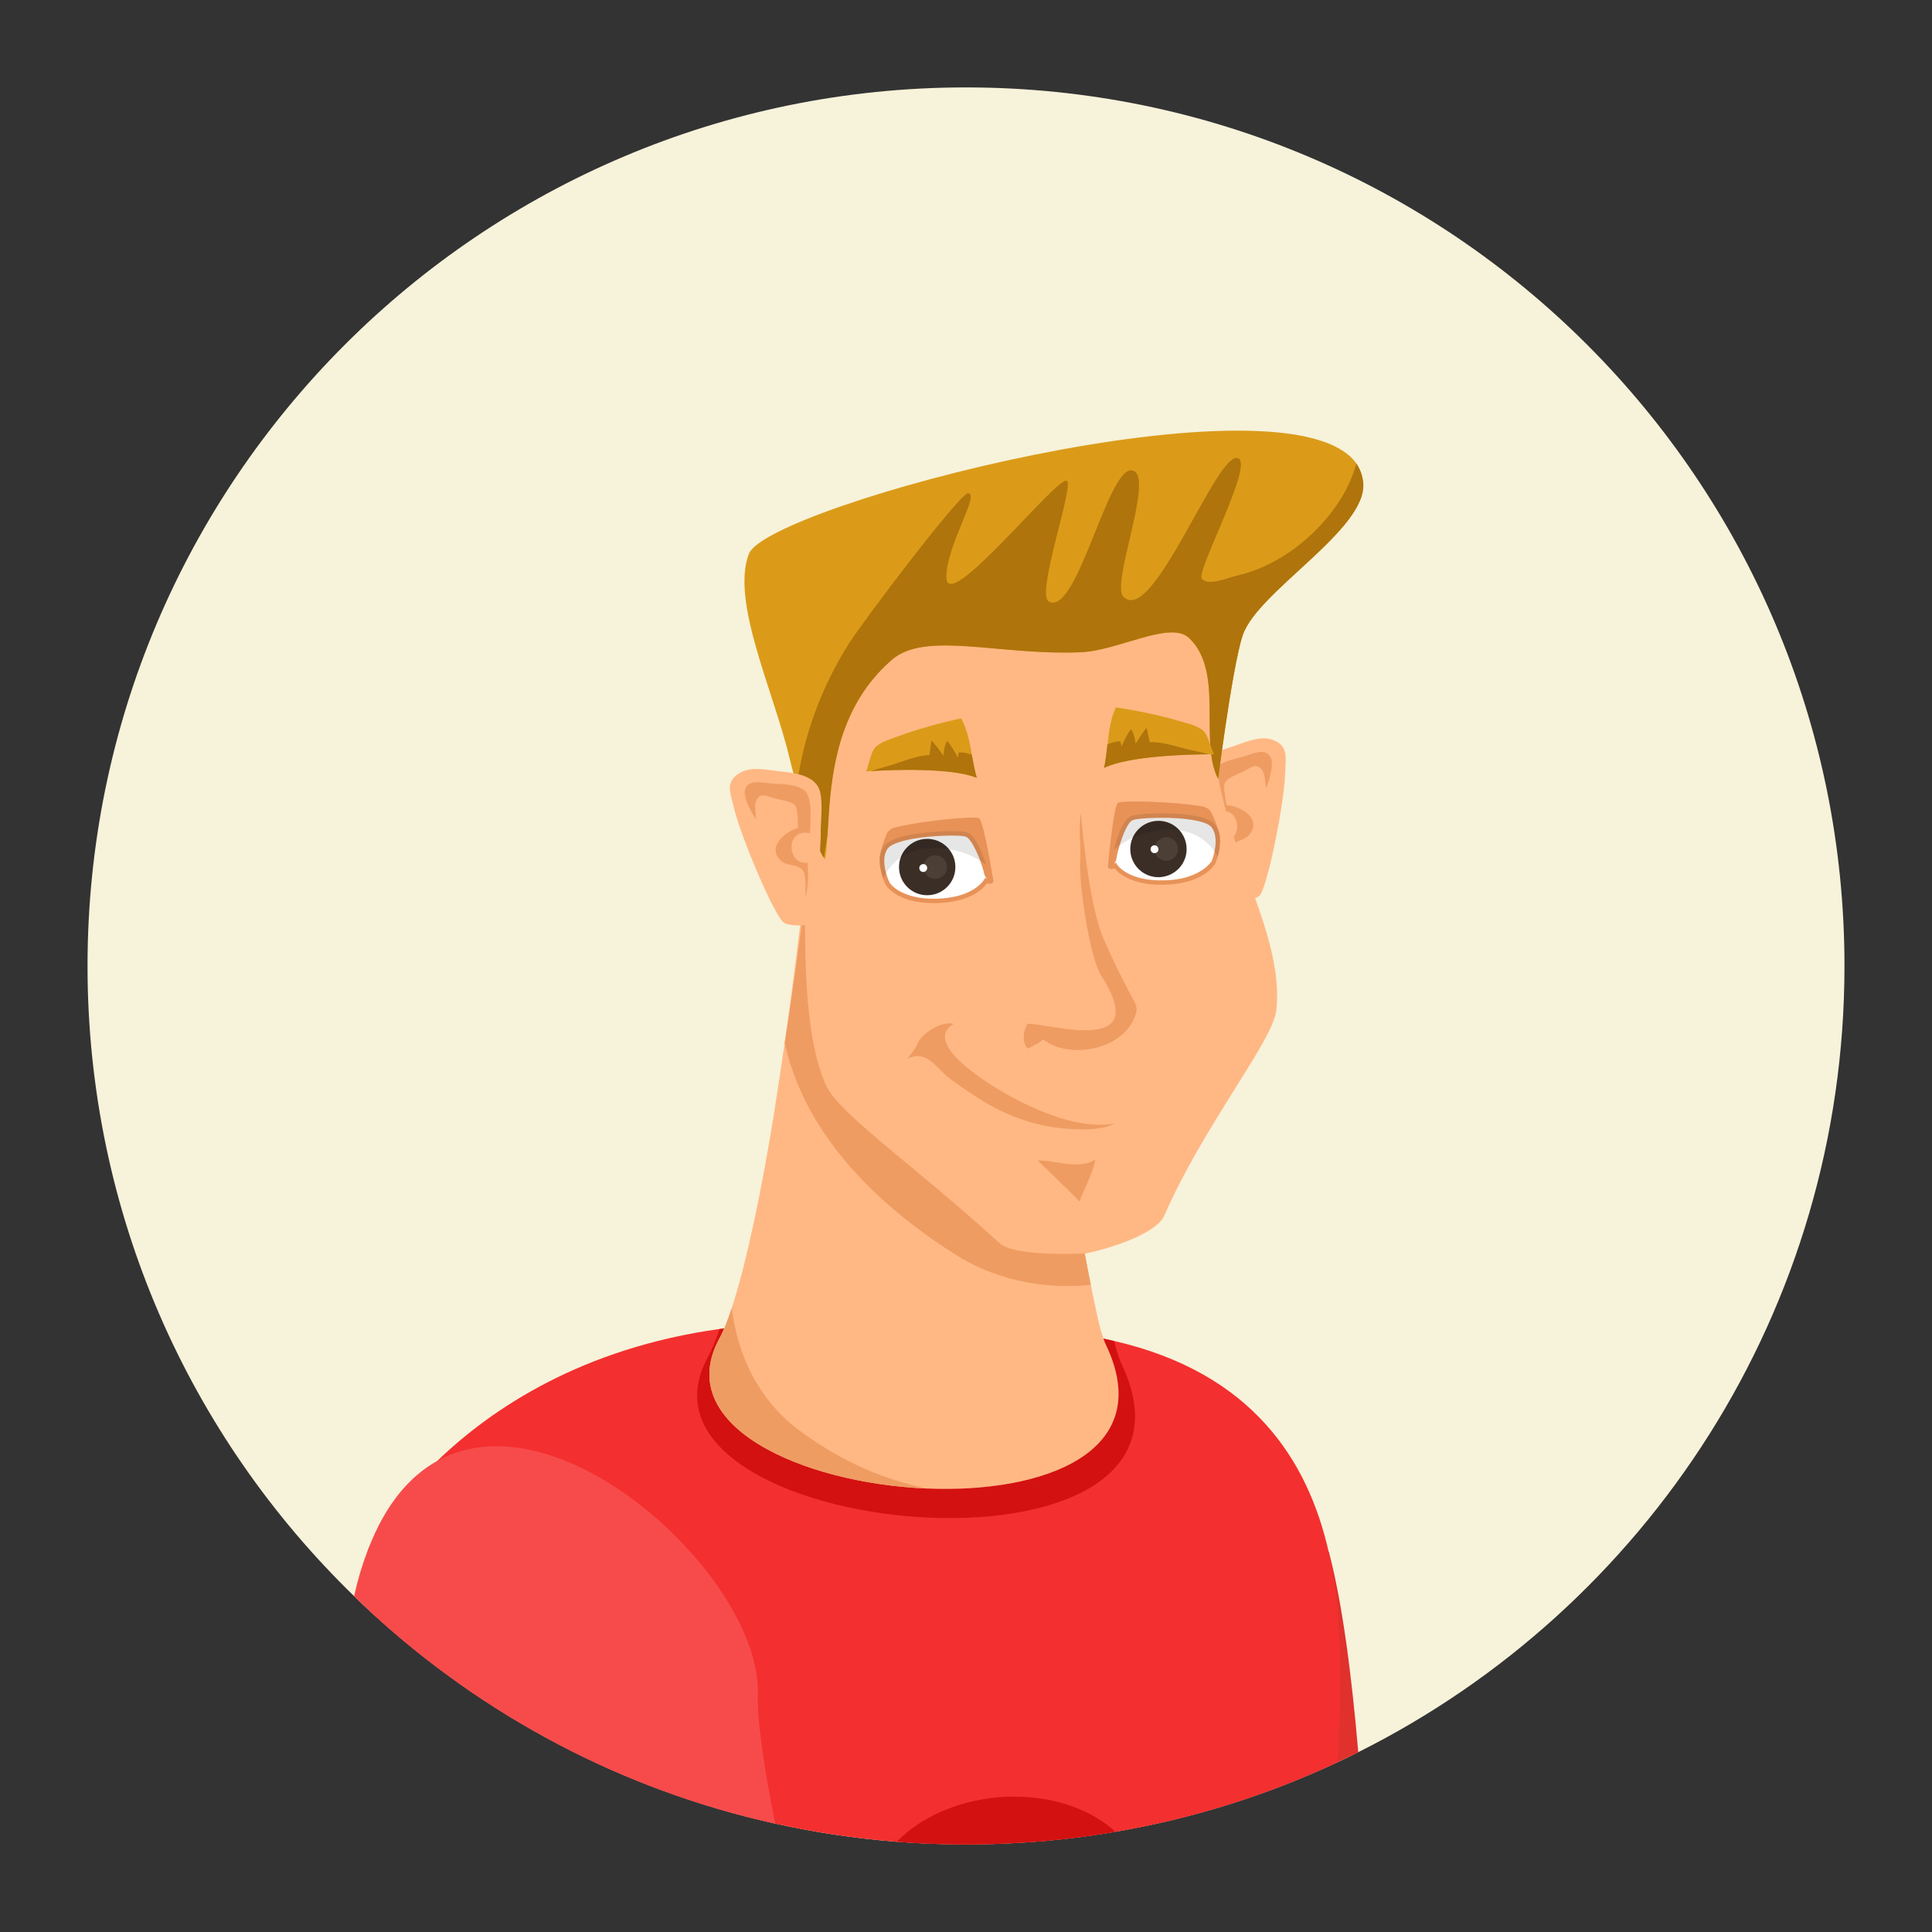 <?xml version="1.0" encoding="utf-8"?>
<!-- Generator: Adobe Illustrator 27.2.0, SVG Export Plug-In . SVG Version: 6.00 Build 0)  -->
<svg version="1.1" id="Layer_1" xmlns="http://www.w3.org/2000/svg" xmlns:xlink="http://www.w3.org/1999/xlink" x="0px" y="0px"
	 viewBox="0 0 171.51 171.51" style="enable-background:new 0 0 171.51 171.51;" xml:space="preserve">
<rect x="0" y="0" width="171.51" height="171.51" fill="#333333" stroke="none"/>
<style type="text/css">
	.st0{fill:#F7F2DA;}
	.st1{fill:#FBA479;}
	.st2{fill:#FFFFFF;}
	.st3{fill:#E1DFEA;}
	.st4{fill:#261411;}
	.st5{fill:#60312B;}
	.st6{fill:#EF7950;}
	.st7{fill:#60281F;}
	.st8{fill:#E8E6E6;}
	.st9{fill:#3A2827;}
	.st10{fill:#CCCCCC;}
	.st11{fill:#595857;}
	.st12{fill:#F28C5F;}
	.st13{fill:#E26939;}
	.st14{fill:#56413D;}
	.st15{fill:#44322E;}
	.st16{fill:#873421;}
	.st17{fill:#EA6CA0;}
	.st18{fill:#DB5290;}
	.st19{fill:#F48656;}
	.st20{fill:#82112F;}
	.st21{fill:#D85039;}
	.st22{fill:#574984;}
	.st23{fill:#291C51;}
	.st24{fill:#FC5135;}
	.st25{fill:#FFCC7B;}
	.st26{fill:#E8A749;}
	.st27{fill:#6D4A44;}
	.st28{fill:#D1E3E8;}
	.st29{fill:#FCFBFA;}
	.st30{fill:#4C4C4B;}
	.st31{fill:#686868;}
	.st32{fill:#FFB884;}
	.st33{fill:#EF9C62;}
	.st34{fill:#874410;}
	.st35{fill:#6D340D;}
	.st36{fill:#E89258;}
	.st37{fill:#3A2E26;}
	.st38{fill:#4C3F35;}
	.st39{opacity:0.1;}
	.st40{fill:#60120F;}
	.st41{fill:#F4F0ED;}
	.st42{fill:#E0312D;}
	.st43{fill:#F42F2F;}
	.st44{fill:#D31111;}
	.st45{fill:#DB9B19;}
	.st46{fill:#AF740B;}
	.st47{fill:#CC2121;}
	.st48{fill:#F74B4B;}
	.st49{fill:#FCF9E8;}
	.st50{opacity:0.5;fill:#827571;}
	.st51{fill:#665D5C;}
	.st52{fill:#4F4746;}
	.st53{fill:#5E3B2F;}
	.st54{fill:#492E27;}
	.st55{opacity:0.4;}
	.st56{fill:#443A36;}
	.st57{fill:#51415E;}
	.st58{fill:#066FB7;}
	.st59{fill:#066396;}
	.st60{fill:#0D8FD6;}
	.st61{fill:#FEAC74;}
	.st62{fill:#E3784C;}
	.st63{fill:#580801;}
	.st64{fill:#440502;}
	.st65{fill:#00ABB2;}
	.st66{fill:#008C8C;}
	.st67{fill:#914E34;}
	.st68{fill:#5B2E1D;}
	.st69{fill:#6A3221;}
	.st70{fill:#FAFAFC;}
	.st71{fill:#2B3B3F;}
	.st72{fill:#3F565B;}
	.st73{fill:#EF7348;}
	.st74{fill:#6F3D26;}
	.st75{fill:#BBBEBF;}
	.st76{fill:#D3D3D3;}
	.st77{fill:#939A9E;}
	.st78{fill:#F79C5E;}
	.st79{fill:#E07832;}
	.st80{fill:#604135;}
	.st81{fill:#EFEAE8;}
	.st82{fill:#4F3229;}
	.st83{fill:#1A3D3A;}
	.st84{fill:#E8E8E8;}
	.st85{fill:#0C83C4;}
	.st86{fill:#1B96EA;}
	.st87{fill:#B50F0F;}
	.st88{opacity:0.4;fill:#E89258;}
	.st89{fill:#26ACF7;}
	.st90{fill:#F45347;}
	.st91{fill:#FF3939;}
	.st92{fill:#686766;}
	.st93{fill:#5E5D5B;}
	.st94{fill:#424140;}
	.st95{fill:#E7E1CB;}
	.st96{fill:#D6CFBA;}
	.st97{fill:#CE5C37;}
	.st98{fill:#B74D30;}
	.st99{fill:#1B313D;}
	.st100{fill:#36474F;}
	.st101{fill:#29526D;}
	.st102{fill:#FCBD88;}
	.st103{fill:#FCA265;}
	.st104{fill:#496B7A;}
	.st105{fill:#B76049;}
	.st106{fill:#EDEDED;}
	.st107{fill:#7C7979;}
	.st108{fill:#EFE6E8;}
	.st109{fill:#B20D28;}
	.st110{fill:#346682;}
	.st111{fill:#AA0E28;}
	.st112{fill:#FF5050;}
	.st113{fill:#781A0E;}
	.st114{fill:#560904;}
	.st115{fill:#FF0B40;}
	.st116{fill:#BC0000;}
	.st117{fill:#FFD731;}
	.st118{fill:#EA6453;}
	.st119{fill:#602618;}
	.st120{fill:#A14F2A;}
	.st121{fill:#3A4E66;}
	.st122{fill:#EAE9EE;}
	.st123{opacity:0.3;fill:#3A4E66;}
	.st124{fill:#5E2701;}
	.st125{fill:#773000;}
	.st126{fill:#EA2F4A;}
	.st127{fill:#C41234;}
	.st128{fill:#F7F0F1;}
	.st129{fill:#F7A76F;}
	.st130{fill:#B24800;}
	.st131{fill:#8C3B03;}
	.st132{fill:#567391;}
	.st133{fill:#FF7271;}
	.st134{fill:#F75E5E;}
	.st135{fill:#700F28;}
	.st136{fill:#9E1533;}
	.st137{fill:#871231;}
	.st138{fill:#211B3A;}
	.st139{fill:#2E2951;}
	.st140{fill:#F28670;}
	.st141{fill:#F46060;}
	.st142{fill:#EBBF44;}
	.st143{fill:#E0A91E;}
	.st144{fill:#FFA992;}
	.st145{fill:#2C363F;}
	.st146{fill:#1D262D;}
	.st147{fill-rule:evenodd;clip-rule:evenodd;fill:#FFF5F5;}
	.st148{opacity:0.2;}
	.st149{fill:#7C4949;}
	.st150{fill:#F9AE7A;}
	.st151{fill:#FFF5F5;}
	.st152{fill:#C92727;}
	.st153{fill:#4C1B05;}
	.st154{fill:#592009;}
	.st155{opacity:0.4;fill:#592009;}
	.st156{fill:#3F1307;}
	.st157{fill:#664472;}
	.st158{fill:#473051;}
	.st159{fill:#352020;}
	.st160{opacity:0.3;fill:#7C4949;}
</style>
<g>
	<path class="st0" d="M163.74,85.75c0,30.56-17.58,57.02-43.17,69.8c-0.61,0.31-1.22,0.61-1.83,0.89
		c-6.17,2.89-12.79,4.99-19.71,6.17c-2.68,0.46-5.4,0.79-8.16,0.96c-1.69,0.11-3.39,0.17-5.11,0.17c-2.07,0-4.12-0.08-6.15-0.24
		c-3.67-0.29-7.27-0.83-10.78-1.61c-13.63-3.01-25.92-9.6-35.84-18.72c-0.52-0.48-1.04-0.97-1.55-1.47
		c-14.6-14.17-23.67-34-23.67-55.95c0-43.07,34.91-77.99,77.99-77.99C128.83,7.77,163.74,42.68,163.74,85.75z"/>
	<g>
		<g>
			<g>
				<path class="st42" d="M118.73,156.44c-6.17,2.89-12.79,4.99-19.71,6.17c-2.68,0.46-5.4,0.79-8.16,0.96
					c-0.2-1.33-0.4-2.69-0.59-4.07c-0.88-6.34-1.68-13.24-2.57-20.67c11.66,1.44,18.57-12.07,30.26-1.06l0.01,0.01
					c1.17,4.4,2,10.68,2.61,17.78C119.96,155.86,119.35,156.16,118.73,156.44z"/>
			</g>
			<path class="st43" d="M118.73,156.44c-6.17,2.89-12.79,4.99-19.71,6.17c-2.68,0.46-5.4,0.79-8.16,0.96
				c-1.69,0.11-3.39,0.17-5.11,0.17c-2.07,0-4.12-0.08-6.15-0.24c-3.67-0.29-7.27-0.83-10.78-1.61
				c-13.63-3.01-25.92-9.6-35.84-18.72c-0.11-1.9-0.19-3.71-0.32-5.56c0.01-0.04,0.03-0.08,0.05-0.12c0.33-0.66,2.19-4.01,6.1-7.79
				c4.85-4.68,12.87-10.02,25.06-11.72c0.14-0.02,0.27-0.04,0.42-0.06c0.31-0.04,0.64-0.08,0.96-0.12
				c4.42-0.51,9.54-0.61,15.36-0.58c6.83,0.03,12.56,0.59,17.34,1.61h0.01c0.32,0.07,0.63,0.14,0.94,0.21
				c12.29,2.83,17.21,10.61,19.05,18.72c0.38,1.65,0.63,3.31,0.78,4.95C118.88,144.37,119.18,148.99,118.73,156.44z"/>
			<g>
				<g>
					<path class="st44" d="M62.87,120.42c0.32-0.59,0.66-1.42,1.01-2.43c4.75-0.49,10.31-0.79,16.74-0.76
						c7.28,0.03,13.32,0.67,18.29,1.82c0.2,0.83,0.42,1.53,0.67,2.06C109.45,141.96,53.92,136.67,62.87,120.42z"/>
					<path class="st32" d="M82.24,132.14c-11.05-0.48-22.64-5.58-18.35-13.37c0.34-0.62,0.7-1.52,1.07-2.65
						c1.32-4.02,2.74-10.86,3.81-17.65c0.32-2,0.61-4,0.89-5.91v0c0-0.02,0-0.03,0.01-0.05c0.41-2.92,0.77-5.62,1.05-7.84
						c0.44-3.46,0.68-5.72,0.68-5.72L71.57,79l20.75,4.67c0,0,0,0.03,0.01,0.09c0.13,1.1,1.41,11.86,2.93,21.48
						c0.18,1.12,0.36,2.23,0.54,3.3c0.23,1.34,0.46,2.63,0.7,3.84c0.11,0.58,0.22,1.14,0.33,1.67c0.48,2.31,0.83,4.24,1.36,5.36
						C102.69,128.89,92.71,132.59,82.24,132.14z"/>
					<path class="st33" d="M96.84,114.06c-3.37,0.35-7.93-0.05-12.19-2.79c-3.82-2.46-12.8-8.7-14.99-18.7v0
						c0-0.02,0-0.03,0.01-0.05c0.79-4.97,1.44-9.87,1.91-13.51l20.75,4.67c0,0,0,0.03,0.01,0.09c0.13,1.1,1.41,11.86,2.93,21.48
						c0.18,1.12,0.36,2.23,0.54,3.3c0.23,1.34,0.46,2.63,0.7,3.84C96.61,112.96,96.73,113.52,96.84,114.06z"/>
					<path class="st33" d="M82.24,132.14c-11.05-0.48-22.64-5.58-18.35-13.37c0.34-0.62,0.7-1.52,1.07-2.65
						c0.53,4.29,2.47,8.28,6.06,10.91c3.14,2.3,6.48,3.97,10.26,4.88C81.6,131.98,81.92,132.06,82.24,132.14z"/>
				</g>
				<g>
					<path class="st32" d="M112.98,65.68c-1.14-0.41-2.43,0.22-3.59,0.6c-1.23,0.4-3.05,0.99-3.08,2.53
						c-0.02,1.21,0.54,2.65,0.75,3.86l1.92,7.43c0.59,0.16,2.33-0.13,2.83-0.59c0.66-0.61,2.19-8.02,2.28-10.91
						C114.13,67.25,114.41,66.2,112.98,65.68z"/>
					<path class="st33" d="M112.82,67.28c-0.43-0.95-1.58-0.37-2.41-0.13c-0.82,0.24-2.29,0.51-2.81,1.3
						c-0.51,0.78,0.12,2.77,0.35,3.73c2.05-0.97,2.61,2.37,0.73,2.5l0.11,0.61c0.14,0.82,0.38,1.81,0.72,2.3
						c-0.11-0.64-0.55-1.86-0.22-2.42c0.32-0.55,1.27-0.59,1.67-1.13c1.04-1.41-0.8-2.47-2.08-2.57c-0.04-0.46-0.32-1.55-0.15-1.96
						c0.2-0.47,1.14-0.76,1.62-1.01c0.71-0.37,1.14-0.78,1.64-0.2c0.33,0.39,0.32,1.2,0.4,1.7
						C112.63,69.37,113.11,67.93,112.82,67.28z"/>
				</g>
				<path class="st32" d="M71.07,62.97c-1.25-3.25-1.63-7.26,0.37-10.67c0.11-0.2,0.43-0.52,0.91-0.93
					c2.03-1.76,7.07-5.14,12.62-7.36l-0.01-0.03c0.03,0,0.05,0,0.08,0c0.02-0.01,0.05-0.02,0.07-0.03l0.01,0.03
					c5.97,0.27,11.84,1.81,14.34,2.8c0.59,0.23,0.99,0.43,1.16,0.58c3.01,2.57,9.11,6.03,7.88,10.68
					c-3.53,13.32,5.77,22.83,4.8,31.66c-0.3,2.72-6.45,10.21-9.93,18.19c-0.74,1.7-5.05,2.99-6.95,3.38c-0.03,0-6.3,0.35-7.67-0.9
					c-7.57-6.9-14.18-11.44-15.36-13.91C69.58,88.43,72.95,67.86,71.07,62.97z"/>
				<g>
					<path class="st36" d="M99.23,71.28c0.37-0.28,5.09-0.07,6.85,0.21c0.52,0.08,1.11,0.08,1.4,0.57c0.29,0.49,0.65,1.45,0.79,1.96
						c0.05,0.21,0.03,0.88,0.03,0.88c-2.09-0.38-5.13-1.06-7.29-0.46c-0.94,0.26-2.5,2.42-2.65,2.46
						C98.36,76.74,98.85,71.57,99.23,71.28z"/>
					<g>
						<path class="st2" d="M107.71,76.54c0,0-0.86,1.68-4.31,1.79c-3.45,0.11-4.41-1.5-4.41-1.5s-0.35,0.18-0.45,0.07
							c-0.1-0.11,0.35-0.4,0.39-0.76c0.04-0.36,0.71-3.23,1.57-3.53c0.87-0.3,6.34-0.47,7.21,0.73
							C108.58,74.54,107.71,76.54,107.71,76.54z"/>
						<g>
							<g>
								<g>
									<path class="st37" d="M100.34,75.45c0.04,1.38,1.2,2.47,2.58,2.42c1.38-0.05,2.47-1.2,2.42-2.58
										c-0.05-1.38-1.2-2.47-2.58-2.42C101.38,72.91,100.3,74.07,100.34,75.45z"/>
								</g>
							</g>
							<path class="st38" d="M102.49,75.4c0.02,0.58,0.5,1.03,1.08,1.01c0.58-0.02,1.03-0.5,1.01-1.08
								c-0.02-0.58-0.5-1.03-1.08-1.01C102.93,74.34,102.48,74.83,102.49,75.4z"/>
							<path class="st2" d="M102.14,75.4c0.01,0.19,0.17,0.35,0.36,0.34c0.2-0.01,0.35-0.17,0.34-0.36
								c-0.01-0.19-0.17-0.35-0.36-0.34C102.29,75.04,102.13,75.2,102.14,75.4z"/>
						</g>
						<path class="st36" d="M108.28,74.5c-0.01-0.13-0.02-0.27-0.04-0.4c-0.01-0.06-0.03-0.12-0.04-0.17
							c-0.03-0.12-0.07-0.25-0.13-0.36c-0.02-0.05-0.04-0.09-0.07-0.14c-0.04-0.06-0.08-0.13-0.12-0.19
							c-0.05-0.06-0.11-0.13-0.17-0.18c-0.05-0.04-0.1-0.08-0.16-0.12c-0.07-0.05-0.15-0.09-0.24-0.14
							c-0.07-0.04-0.15-0.07-0.23-0.1c-0.56-0.22-1.3-0.34-2.03-0.4c-0.17-0.02-0.35-0.04-0.53-0.04c-0.04,0-0.09-0.01-0.14-0.01
							c-0.18-0.01-0.36-0.02-0.53-0.02c-0.45-0.02-0.85-0.01-1.13-0.01c-0.12,0-0.22,0-0.3,0.01c-0.22,0.01-0.45,0.01-0.65,0.03
							c-0.61,0.04-1.09,0.11-1.32,0.18c-0.77,0.27-1.31,2.01-1.56,3.01c-0.09,0.36-0.14,0.62-0.14,0.69
							c-0.01,0.14-0.13,0.29-0.22,0.4c-0.07,0.07-0.13,0.17-0.16,0.26c-0.01,0.01-0.01,0.03-0.01,0.04c0,0.04-0.01,0.07-0.01,0.08
							v0.01c0.01,0.04,0.02,0.07,0.05,0.12c0.04,0.04,0.13,0.1,0.27,0.1c0.09,0,0.19-0.04,0.27-0.07c0.32,0.41,1.52,1.55,4.48,1.46
							c3.52-0.12,4.43-1.82,4.47-1.89c0.01-0.02,0.06-0.14,0.13-0.34c0.02-0.07,0.06-0.17,0.09-0.26c0.05-0.18,0.1-0.39,0.14-0.62
							c0.02-0.12,0.04-0.23,0.04-0.35c0.01-0.05,0.01-0.1,0.01-0.15c0,0,0.01-0.09,0.01-0.22v-0.14
							C108.29,74.53,108.28,74.51,108.28,74.5z M106.87,77.14c-0.1,0.07-0.21,0.14-0.34,0.22c-0.29,0.17-0.66,0.34-1.11,0.48
							c-0.01,0-0.01,0-0.01,0.01c-0.39,0.12-0.84,0.21-1.37,0.26c-0.2,0.02-0.41,0.04-0.64,0.04c-3.28,0.11-4.23-1.39-4.24-1.41
							l-0.09-0.16l-0.17,0.08c0.11-0.14,0.21-0.3,0.22-0.5c0.01-0.04,0.01-0.07,0.02-0.13c0,0,0-0.01,0-0.01
							c0.04-0.22,0.13-0.58,0.25-0.97c0.28-0.93,0.74-2.09,1.18-2.25c0.22-0.08,0.87-0.17,1.86-0.19c1.8-0.06,3.86,0.1,4.77,0.56
							c0.17,0.09,0.29,0.19,0.37,0.29c0.29,0.4,0.36,0.9,0.34,1.39c-0.01,0.25-0.04,0.49-0.09,0.71v0.04
							c-0.12,0.51-0.27,0.88-0.27,0.89C107.53,76.47,107.35,76.79,106.87,77.14z"/>
						<path class="st39" d="M98.88,75.44c0.14-0.13,0.31-0.26,0.51-0.4c0.88-0.63,2.28-1.32,4.25-1.39
							c2.31-0.08,3.56,1.06,4.17,1.93c0.12,0.17,0.21,0.32,0.28,0.46c0.21-0.72,0.41-1.94-0.22-2.81c-0.81-1.11-4.68-1.04-5.45-1.01
							c-0.92,0.03-1.67,0.11-1.97,0.22C99.68,72.69,99.13,74.44,98.88,75.44z"/>
					</g>
				</g>
				<g>
					<path class="st36" d="M86.93,72.65c-0.39-0.26-5.08,0.26-6.82,0.66c-0.51,0.12-1.1,0.15-1.36,0.66
						c-0.25,0.5-0.56,1.49-0.65,2.01c-0.04,0.22,0.03,0.88,0.03,0.88c2.06-0.52,5.05-1.39,7.25-0.93c0.96,0.2,2.66,2.25,2.81,2.28
						C88.16,78.04,87.33,72.92,86.93,72.65z"/>
					<g>
						<path class="st2" d="M78.82,78.46c0,0,0.96,1.62,4.41,1.5c3.45-0.11,4.3-1.79,4.3-1.79s0.36,0.16,0.45,0.04
							c0.09-0.12-0.38-0.37-0.44-0.73c-0.06-0.36-0.92-3.18-1.8-3.42c-0.88-0.24-6.36-0.06-7.15,1.2
							C77.81,76.52,78.82,78.46,78.82,78.46z"/>
						<g>
							<g>
								<g>
									<path class="st37" d="M84.81,76.89c0.05,1.38-1.04,2.54-2.42,2.58c-1.38,0.05-2.54-1.04-2.58-2.42
										c-0.05-1.38,1.04-2.54,2.42-2.58C83.61,74.42,84.77,75.51,84.81,76.89z"/>
								</g>
							</g>
							<path class="st38" d="M84.07,76.94c0.02,0.58-0.43,1.06-1.01,1.08c-0.58,0.02-1.06-0.43-1.08-1.01
								c-0.02-0.58,0.43-1.06,1.01-1.08C83.56,75.91,84.05,76.36,84.07,76.94z"/>
							<path class="st2" d="M82.31,77.04c0.01,0.2-0.15,0.36-0.34,0.37c-0.2,0.01-0.36-0.15-0.36-0.34
								c-0.01-0.19,0.15-0.36,0.34-0.36C82.14,76.69,82.3,76.85,82.31,77.04z"/>
						</g>
						<path class="st36" d="M88.17,78.09C88.17,78.09,88.17,78.09,88.17,78.09c-0.04-0.09-0.12-0.18-0.17-0.25
							c-0.11-0.12-0.24-0.25-0.26-0.39c-0.01-0.07-0.08-0.33-0.19-0.68c-0.25-0.79-0.74-2.07-1.32-2.64
							c-0.03-0.03-0.06-0.05-0.09-0.08c-0.08-0.06-0.15-0.12-0.23-0.14c-0.04-0.01-0.08-0.03-0.12-0.04
							c-0.06-0.01-0.13-0.03-0.22-0.04c-0.04-0.01-0.09-0.01-0.13-0.01c-0.04-0.01-0.07-0.01-0.11-0.01
							c-0.25-0.02-0.56-0.03-0.92-0.03c-0.19,0-0.4,0.01-0.61,0.01c-0.08,0-0.2,0.01-0.35,0.01c-0.15,0.01-0.33,0.01-0.53,0.03
							c-0.99,0.07-2.48,0.24-3.5,0.64c-0.07,0.03-0.14,0.06-0.2,0.09c-0.16,0.07-0.31,0.15-0.43,0.25
							c-0.04,0.03-0.08,0.06-0.12,0.09c-0.05,0.04-0.1,0.09-0.14,0.13c-0.04,0.04-0.08,0.09-0.11,0.14
							c-0.27,0.43-0.35,0.94-0.32,1.42c0,0.1,0.01,0.19,0.02,0.28c0.04,0.32,0.12,0.61,0.19,0.87c0.02,0.09,0.05,0.17,0.08,0.25
							c0.12,0.33,0.23,0.56,0.25,0.58c0.04,0.07,1.06,1.71,4.59,1.6c2.96-0.1,4.08-1.31,4.38-1.75c0.08,0.02,0.18,0.05,0.27,0.04
							c0.14,0,0.22-0.06,0.25-0.12c0.03-0.04,0.04-0.08,0.05-0.12c0,0,0,0,0-0.01C88.19,78.17,88.18,78.13,88.17,78.09z
							 M87.36,78.09c-0.01,0.01-0.44,0.79-1.84,1.29c-0.58,0.21-1.34,0.36-2.3,0.4h-0.01c-3.27,0.1-4.22-1.4-4.22-1.4
							c-0.01-0.01-0.19-0.37-0.33-0.87c-0.06-0.22-0.12-0.47-0.14-0.73c-0.06-0.48-0.01-0.99,0.25-1.41
							c0.45-0.71,2.94-1.12,5.05-1.18c0.99-0.04,1.65,0.01,1.87,0.07c0.46,0.12,0.99,1.25,1.33,2.16c0.14,0.39,0.25,0.74,0.31,0.96
							v0.01c0.01,0.06,0.02,0.1,0.03,0.14c0.03,0.19,0.14,0.35,0.25,0.48l-0.17-0.07L87.36,78.09z"/>
						<path class="st39" d="M87.55,76.78c-0.15-0.12-0.33-0.24-0.53-0.37c-0.92-0.57-2.36-1.17-4.33-1.11
							c-2.31,0.08-3.48,1.29-4.03,2.2c-0.1,0.17-0.19,0.34-0.25,0.48c-0.26-0.71-0.54-1.91,0.03-2.82c0.73-1.16,4.61-1.34,5.38-1.37
							c0.92-0.03,1.68,0,1.98,0.09C86.57,74.09,87.24,75.8,87.55,76.78z"/>
					</g>
				</g>
				<g>
					<path class="st45" d="M121.02,42.89c0.33,4.12-9.37,9.6-10.69,13.48c-0.5,1.46-1.11,5.16-1.56,8.21
						c-0.37,2.5-0.63,4.57-0.63,4.57c-1.74-3.37,0.58-9.54-2.59-12.52c-1.68-1.57-6.26,1.13-9.59,1.27
						c-7.3,0.31-13.8-1.93-16.8,0.68c-0.04,0.03-0.07,0.06-0.11,0.1c-4.49,3.97-5.2,9.54-5.48,13.65c-0.04,0.63-0.07,1.23-0.11,1.78
						c-0.05,0.84-0.11,1.58-0.21,2.16c-0.03-0.02-0.07-0.06-0.1-0.11c-0.37-0.51-1.11-2.39-1.78-4.44
						c-0.22-0.65-0.43-1.32-0.62-1.96c-0.25-0.83-0.46-1.63-0.62-2.3c-1.4-6.02-5.28-14.03-3.65-18.29
						c1.64-4.3,47.96-16.49,53.94-8.01C120.75,41.66,120.96,42.23,121.02,42.89z"/>
					<g>
						<g>
							<path class="st46" d="M121.02,42.89c0.33,4.12-9.37,9.6-10.69,13.48c-0.5,1.46-1.11,5.16-1.56,8.21
								c-0.37,2.5-0.63,4.57-0.63,4.57c-1.74-3.37,0.58-9.54-2.59-12.52c-1.68-1.57-6.26,1.13-9.59,1.27
								c-7.3,0.31-13.8-1.93-16.8,0.68c-0.04,0.03-0.07,0.06-0.11,0.1c-4.49,3.97-5.2,9.54-5.48,13.65
								c-0.04,0.63-0.07,1.23-0.11,1.78c-0.12,0.71-0.22,1.39-0.32,2.05c-0.37-0.51-1.11-2.39-1.78-4.44l-0.79-0.22
								c0.04-0.58,0.1-1.16,0.17-1.74c0.58-4.46,2.21-8.79,4.57-12.55c1.25-2,9.88-13.4,10.62-13.42c1.13-0.03-1.93,4.63-1.92,7.46
								c0.02,3.4,9.9-9.09,10.7-8.56c0.66,0.43-2.79,10.08-1.6,10.71c2.58,1.39,5.41-12.9,7.6-11.56c1.58,0.96-2.06,9.98-1,11.11
								c2.63,2.81,8.44-13.32,10.25-12.25c1.25,0.74-3.82,10.08-3.27,10.68c0.61,0.68,2.35-0.11,3.04-0.26
								c4.05-0.9,7.84-4.02,9.77-7.67c0.35-0.66,0.67-1.45,0.91-2.29C120.75,41.66,120.96,42.23,121.02,42.89z"/>
						</g>
					</g>
				</g>
				<g>
					<path class="st45" d="M98.01,68.17c2.24-1.09,7.67-1.2,9.3-1.21c0.3,0,0.47,0,0.47,0c-0.21-0.32-0.51-1.62-0.92-2.05
						c-0.45-0.47-1.45-0.69-2.09-0.88c-1.81-0.54-3.88-0.96-5.71-1.23c-0.48,1.01-0.62,2.15-0.74,3.28
						C98.23,66.79,98.16,67.5,98.01,68.17z"/>
					<g>
						<g>
							<path class="st46" d="M98.01,68.17c2.24-1.09,7.67-1.2,9.3-1.21c-0.6-0.17-1.19-0.28-1.59-0.37
								c-1.11-0.25-2.51-0.77-3.65-0.7c-0.12-0.43-0.16-0.87-0.29-1.28c-0.36,0.44-0.66,0.93-0.97,1.41
								c-0.06-0.46-0.16-0.97-0.42-1.29c-0.34,0.49-0.6,1-0.83,1.54c0-0.11-0.09-0.33-0.1-0.47c-0.36,0-0.75,0.11-1.15,0.28
								C98.23,66.79,98.16,67.5,98.01,68.17z"/>
						</g>
					</g>
				</g>
				<g>
					<path class="st45" d="M86.71,69.05c-2.3-0.94-7.73-0.7-9.36-0.6c-0.3,0.02-0.47,0.03-0.47,0.03c0.19-0.34,0.41-1.65,0.79-2.1
						c0.42-0.49,1.4-0.78,2.03-1.01c1.78-0.65,3.81-1.21,5.62-1.6c0.55,0.98,0.76,2.11,0.96,3.22
						C86.4,67.69,86.52,68.39,86.71,69.05z"/>
					<g>
						<g>
							<path class="st46" d="M86.71,69.05c-2.3-0.94-7.73-0.7-9.36-0.6c0.59-0.21,1.17-0.36,1.56-0.47
								c1.09-0.32,2.46-0.93,3.59-0.94c0.09-0.44,0.1-0.87,0.2-1.3c0.39,0.42,0.72,0.89,1.06,1.35c0.03-0.47,0.09-0.98,0.34-1.31
								c0.37,0.46,0.66,0.96,0.93,1.48c0-0.11,0.07-0.33,0.07-0.47c0.36-0.02,0.76,0.06,1.16,0.2
								C86.4,67.69,86.52,68.39,86.71,69.05z"/>
						</g>
					</g>
				</g>
				<path class="st33" d="M91.21,90.88c2.01-0.02,11.17,2.93,6.54-4.29c-1.01-1.58-1.98-8.07-1.86-10.13
					c0.08-1.39-0.17-2.91,0.07-4.27c0,0,0.6,7.96,2.04,11.23c0.75,1.69,1.54,3.35,2.42,4.98c0.45,0.83,0.65,1.05,0.29,1.94
					c-1.19,2.94-5.85,3.71-8.11,1.93c-0.36,0.35-0.89,0.58-1.35,0.82C90.69,92.56,90.84,91.51,91.21,90.88z"/>
				<g>
					<path class="st32" d="M65.65,68.63c1.03-0.63,2.42-0.28,3.63-0.15c1.29,0.14,3.19,0.35,3.53,1.85c0.27,1.17,0.01,2.7,0.05,3.93
						l-0.37,7.67c-0.54,0.27-2.3,0.34-2.89-0.01c-0.77-0.46-3.77-7.41-4.45-10.22C64.83,70.39,64.35,69.42,65.65,68.63z"/>
					<path class="st33" d="M66.13,70.16c0.23-1.02,1.47-0.68,2.34-0.61c0.86,0.07,2.35,0.03,3.02,0.7c0.66,0.66,0.45,2.73,0.41,3.73
						c-2.2-0.53-2.08,2.85-0.2,2.6l0.02,0.62c0.03,0.83-0.01,1.84-0.23,2.4c-0.02-0.65,0.16-1.93-0.28-2.41
						c-0.43-0.47-1.37-0.32-1.87-0.76c-1.3-1.17,0.28-2.58,1.51-2.94c-0.06-0.45,0-1.58-0.25-1.95c-0.29-0.42-1.28-0.51-1.79-0.66
						c-0.77-0.21-1.28-0.53-1.64,0.13c-0.25,0.45-0.07,1.24-0.04,1.75C66.74,72.16,65.97,70.86,66.13,70.16z"/>
				</g>
				<path class="st33" d="M89.49,97.21c-1.37-0.76-7.79-4.55-4.83-6.32c-1.1-0.31-3.06,0.95-3.34,2.06L80.55,94
					c1.78-0.89,2.55,0.87,3.83,1.8c1.35,0.98,2.81,1.99,4.29,2.73c1.67,0.84,3.68,1.45,5.56,1.63c1.32,0.13,3.53,0.26,4.7-0.43
					C95.92,100.31,92.1,98.65,89.49,97.21z"/>
				<path class="st33" d="M92.12,103.03c0,0,2.7,2.56,3.71,3.64c0.39-1.12,1.22-2.55,1.41-3.73
					C95.62,103.92,93.57,102.93,92.12,103.03z"/>
			</g>
			<g>
				<path class="st44" d="M99.02,162.61c-2.68,0.46-5.4,0.79-8.16,0.96c-1.69,0.11-3.39,0.17-5.11,0.17c-2.07,0-4.12-0.08-6.15-0.24
					c2.04-2.09,5.23-3.59,8.91-3.94c0.59-0.06,1.18-0.08,1.75-0.06C93.81,159.54,96.97,160.72,99.02,162.61z"/>
			</g>
			<g>
				<g>
					<path class="st47" d="M42.48,150.55l0.07-0.07C42.51,150.49,42.49,150.52,42.48,150.55z"/>
				</g>
			</g>
			<g>
				<g>
					<path class="st48" d="M67.27,150.27c-0.07,2.64,0.62,6.98,1.55,11.62c-13.63-3.01-25.92-9.6-35.84-18.72
						c-0.52-0.48-1.04-0.97-1.55-1.47c0.34-1.51,0.75-2.87,1.22-4.09c0.01-0.04,0.03-0.08,0.05-0.12c1.52-3.94,3.65-6.43,6.1-7.79
						C49.85,123.58,67.51,140.28,67.27,150.27z"/>
				</g>
			</g>
		</g>
	</g>
</g>
</svg>
